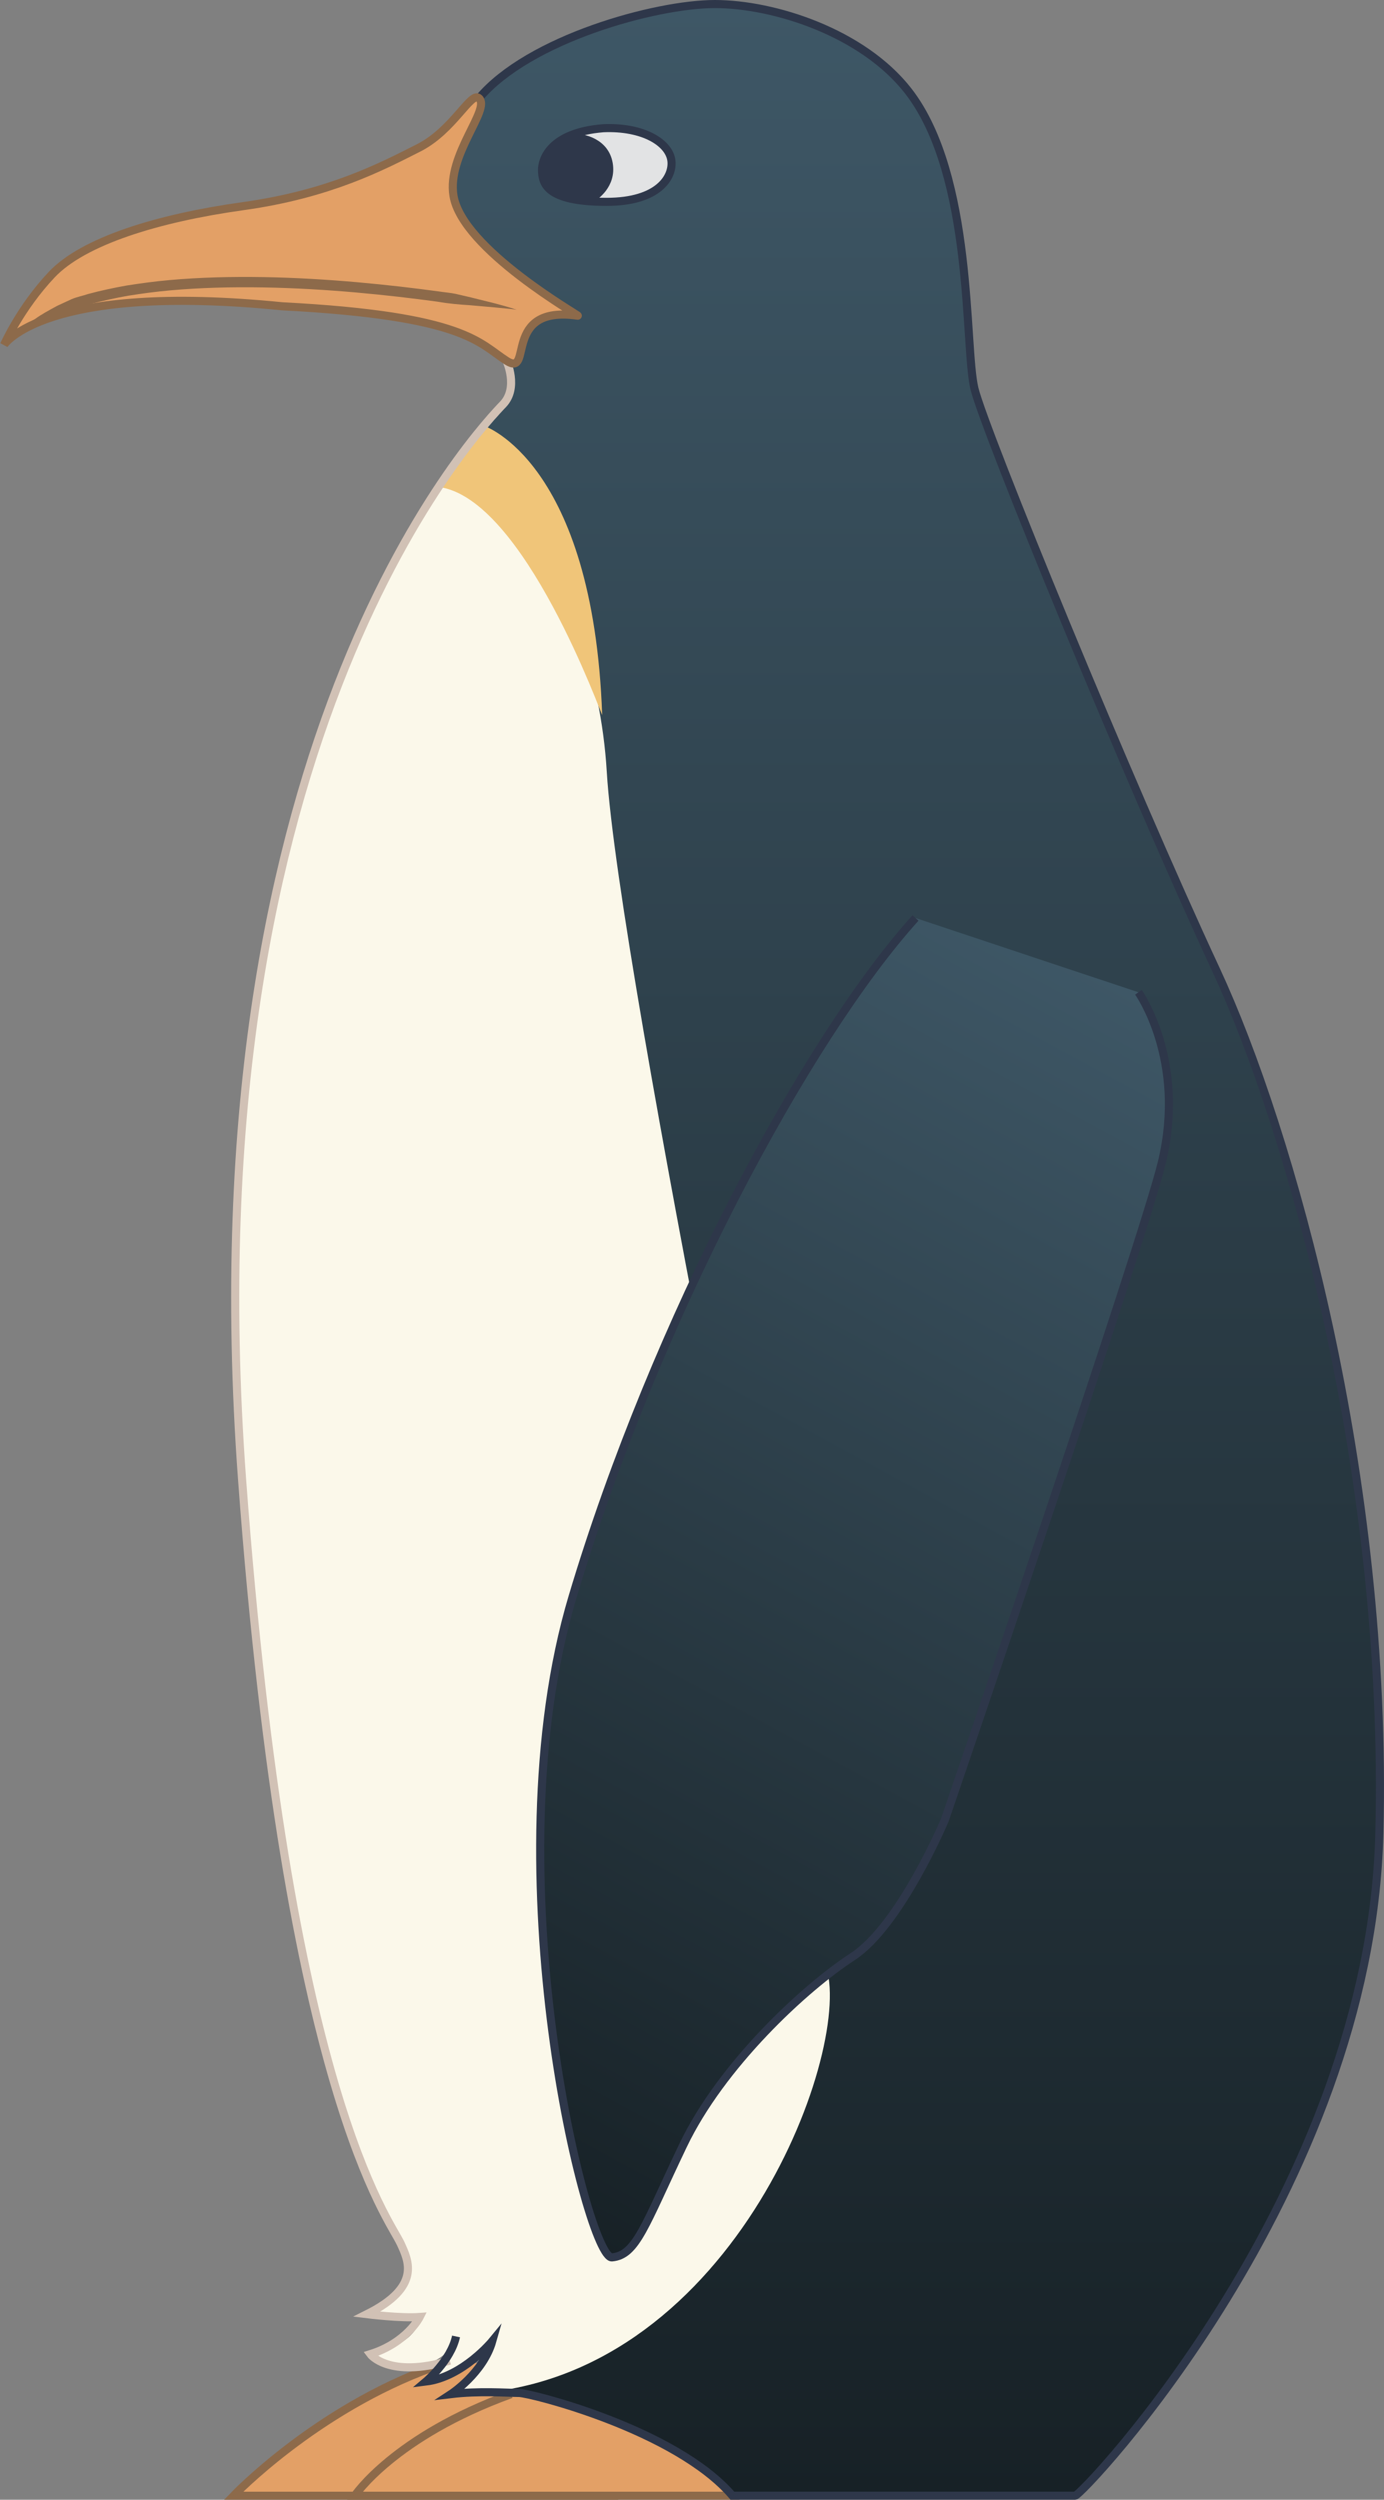 <svg version="1.1" xmlns="http://www.w3.org/2000/svg" xmlns:xlink="http://www.w3.org/1999/xlink" width="85.495" height="154.355" viewBox="0,0,85.495,154.355"><rect x="0" y="0" width="85.495" height="154.355" fill="#808080" stroke="none"/><defs><linearGradient x1="512.532" y1="233.072" x2="512.532" y2="386.928" gradientUnits="userSpaceOnUse" id="color-1"><stop offset="0" stop-color="#3e5766"/><stop offset="1" stop-color="#172126"/></linearGradient><linearGradient x1="526.252" y1="293.644" x2="486.092" y2="367.649" gradientUnits="userSpaceOnUse" id="color-2"><stop offset="0" stop-color="#3e5766"/><stop offset="1" stop-color="#172126"/></linearGradient></defs><g transform="translate(-456.753,-232.822)"><g stroke-miterlimit="10"><path d="M494.512,386.928h-23.33c0,0 4.644,-5.146 11.884,-7.771c0,0 6.941,-3.298 11.446,7.771" fill="#e3a066" fill-rule="nonzero" stroke="none" stroke-width="1"/><path d="M494.951,386.928h-23.768c0,0 5.065,-5.303 12.305,-7.927" fill="none" fill-rule="evenodd" stroke="#8d6a4a" stroke-width="0.5"/><path d="M501.997,386.928h-23.33c0,0 2.419,-3.648 9.659,-6.273c0,0 8.482,0.986 13.671,6.273" fill="#e3a066" fill-rule="nonzero" stroke="none" stroke-width="1"/><path d="M502.435,386.928h-23.768c0,0 2.419,-3.648 9.659,-6.273" fill="none" fill-rule="evenodd" stroke="#8d6a4a" stroke-width="0.5"/><path d="M486.345,238.888c3.212,-3.553 10.92,-5.816 14.565,-5.816c3.646,0 9.152,1.755 11.966,5.392c4.049,5.235 3.442,15.769 4.073,18.359c0.631,2.591 9.569,24.382 14.916,35.866c4.606,9.89 10.657,31.215 10.096,53.351c-0.561,22.136 -18.369,40.887 -18.79,40.887h-21.174c-3.506,-4.089 -12.48,-6.342 -13.18,-6.345c-0.772,-0.005 -2.49,-0.136 -4.208,0.071c0,0 1.998,-1.304 2.559,-3.278c0,0 -1.823,2.221 -4.102,2.503c0,0 1.452,-1.324 1.859,-2.785c0.245,-0.882 2.769,-46.845 2.769,-47.972c0,-0.785 -1.093,-47.496 -1.052,-70.007c3.013,-1.352 0.649,-6.057 0.649,-6.057c0,0 -6.731,-7.772 -0.947,-14.17" fill="url(#color-1)" fill-rule="nonzero" stroke="none" stroke-width="1"/><path d="M485.664,260.337c0,0 7.824,7.736 8.572,20.144c0.749,12.407 12.388,68.381 13.65,74.161c1.262,5.78 -6.608,26.121 -23.277,26.013c0,0 2.559,-1.375 2.559,-3.278c0,0 -2.797,2.543 -3.92,2.473c0,0 0.94,-0.849 1.606,-2.489c0,0 -1.192,2.8 -5.224,0.826c0,0 2.914,-0.532 3.053,-2.295c0,0 -1.861,-0.172 -3.264,-0.172c0,0 3.312,-1.913 2.456,-3.403c-6.242,-10.872 -8.066,-24.58 -9.999,-45.941c-2.097,-23.159 1.689,-42.511 7.579,-55.552c2.682,-5.702 6.208,-10.485 6.208,-10.485" fill="#fbf8ea" fill-rule="nonzero" stroke="none" stroke-width="1"/><path d="M493.952,276.966c0.007,0.19 -4.796,-13.389 -10.104,-14.076l2.795,-3.775c0,0 6.747,2.191 7.309,17.851" fill="#f0c579" fill-rule="nonzero" stroke="none" stroke-width="1"/><path d="M484.538,378.585c-3.786,1.128 -4.907,-0.399 -4.907,-0.399c2.261,-0.706 3.053,-2.295 3.053,-2.295c-1.176,0.088 -3.264,-0.173 -3.264,-0.173c3.382,-1.692 2.563,-3.307 2.092,-4.345c-0.708,-1.56 -6.999,-9.26 -9.804,-47.186c-3.422,-46.293 14.922,-65.137 16.126,-66.406c0.968,-1.02 0.21,-2.679 0.21,-2.679" fill="none" fill-rule="evenodd" stroke="#d1c1b5" stroke-width="0.5"/><path d="M486.344,238.888c3.085,-3.665 10.921,-5.816 14.566,-5.816c3.646,0 9.151,1.755 11.966,5.392c4.049,5.235 3.442,15.769 4.073,18.359c0.631,2.591 9.568,24.382 14.916,35.866c4.604,9.89 10.656,31.215 10.096,53.351c-0.561,22.136 -18.37,40.887 -18.791,40.887h-21.173c-3.506,-4.089 -12.48,-6.342 -13.181,-6.345c-0.771,-0.005 -2.489,-0.136 -4.207,0.071c0,0 1.998,-1.304 2.559,-3.278c0,0 -1.823,2.221 -4.102,2.503c0,0 1.542,-1.302 1.858,-2.785" fill="none" fill-rule="evenodd" stroke="#2e374a" stroke-width="0.5"/><g><path d="M492.444,252.318c-4.733,-0.687 -2.717,3.859 -4.399,2.785c-1.683,-1.075 -2.542,-2.785 -13.847,-3.366c-14.724,-1.481 -17.195,2.379 -17.195,2.379c0,0 0.999,-2.273 2.945,-4.335c1.945,-2.062 6.52,-3.49 11.832,-4.23c5.311,-0.74 8.534,-2.433 10.831,-3.595c2.147,-1.085 3.243,-3.525 3.734,-3.067c0.736,0.687 -1.998,3.49 -1.578,6.027c0.55,3.319 7.842,7.426 7.677,7.402" fill="#e3a066" fill-rule="nonzero" stroke="none" stroke-width="1"/><path d="M488.658,251.947c0,0 -0.125,-0.024 -0.351,-0.046c-0.231,-0.023 -0.568,-0.056 -0.997,-0.097c-0.429,-0.038 -0.95,-0.085 -1.547,-0.137c-0.599,-0.038 -1.273,-0.09 -1.997,-0.218c-2.914,-0.398 -6.822,-0.815 -10.741,-0.879c-1.958,-0.034 -3.916,0.016 -5.739,0.18c-0.911,0.082 -1.786,0.2 -2.612,0.332c-0.824,0.146 -1.594,0.315 -2.296,0.503c-0.692,0.222 -1.333,0.389 -1.901,0.557c-0.554,0.198 -1.045,0.373 -1.423,0.571c-0.393,0.172 -0.677,0.351 -0.877,0.469c-0.2,0.118 -0.307,0.18 -0.307,0.18c0,0 0.094,-0.08 0.269,-0.233c0.178,-0.149 0.426,-0.391 0.797,-0.622c0.355,-0.261 0.82,-0.514 1.361,-0.806c0.278,-0.128 0.574,-0.265 0.885,-0.409c0.317,-0.134 0.673,-0.201 1.029,-0.32c0.724,-0.195 1.515,-0.368 2.357,-0.518c0.843,-0.134 1.735,-0.255 2.661,-0.338c1.851,-0.167 3.831,-0.217 5.807,-0.183c3.953,0.065 7.883,0.485 10.815,0.884c0.365,0.059 0.72,0.08 1.051,0.151c0.329,0.077 0.642,0.15 0.936,0.218c0.585,0.146 1.095,0.272 1.514,0.376c0.835,0.218 1.306,0.382 1.306,0.382" fill="#8d6a4a" fill-rule="nonzero" stroke="none" stroke-width="1"/><path d="M488.045,255.102c-1.683,-1.075 -2.542,-2.785 -13.847,-3.366c-14.724,-1.481 -17.195,2.379 -17.195,2.379c0,0 0.999,-2.273 2.945,-4.335c1.945,-2.062 6.52,-3.49 11.832,-4.23c5.311,-0.74 8.534,-2.433 10.831,-3.595c2.147,-1.085 3.243,-3.525 3.734,-3.067c0.736,0.687 -1.998,3.49 -1.578,6.027c0.55,3.319 7.842,7.426 7.677,7.402c-4.733,-0.687 -2.717,3.859 -4.399,2.785z" fill="none" fill-rule="evenodd" stroke="#8d6a4a" stroke-width="0.5"/></g><g><path d="M498.228,242.676c0.118,0.997 -0.788,2.538 -4,2.538c-3.76,0 -3.979,-1.156 -3.993,-1.957c-0.012,-0.661 0.5,-2.326 3.786,-2.59c2.471,-0.106 4.075,0.899 4.207,2.009" fill="#e2e3e4" fill-rule="nonzero" stroke="none" stroke-width="1"/><path d="M493.575,245.18c-0.208,0.106 -1.464,-0.069 -1.464,-0.069c0,0 -1.56,-0.459 -1.875,-1.491c-0.316,-1.031 0.93,-1.97 0.93,-1.97c0,0 0.467,-0.498 1.048,-0.551c0.582,-0.053 2.124,0.278 2.387,1.781c0.262,1.507 -1.026,2.3 -1.026,2.3" fill="#2e374a" fill-rule="nonzero" stroke="none" stroke-width="1"/><path d="M494.229,245.286c-3.76,0 -3.979,-1.156 -3.993,-1.957c-0.012,-0.661 0.5,-2.326 3.786,-2.59c2.471,-0.106 4.075,0.899 4.207,2.009c0.118,0.997 -0.788,2.538 -4,2.538z" fill="none" fill-rule="evenodd" stroke="#2e374a" stroke-width="0.5"/></g><g><path d="M527.079,294.093c0,0 2.975,4.182 1.447,10.501c-1.186,4.907 -13.403,40.599 -13.403,40.599c0,0 -2.747,6.531 -5.705,8.454c-2.958,1.923 -8.091,6.678 -10.467,11.645c-2.376,4.967 -2.881,6.778 -4.393,6.919c-1.513,0.142 -7.505,-23.803 -2.437,-40.784c5.067,-16.981 14.473,-34.494 21.185,-41.921" fill="url(#color-2)" fill-rule="nonzero" stroke="none" stroke-width="1"/><path d="M527.079,294.093c0,0 2.975,4.182 1.447,10.501c-1.186,4.907 -13.403,40.599 -13.403,40.599c0,0 -2.747,6.531 -5.705,8.454c-2.958,1.923 -8.091,6.678 -10.467,11.645c-2.376,4.967 -2.881,6.778 -4.393,6.919c-1.513,0.142 -7.505,-23.803 -2.437,-40.784c5.067,-16.981 14.473,-34.494 21.185,-41.921" fill="none" fill-rule="evenodd" stroke="#2e374a" stroke-width="0.5"/></g></g></g></svg>